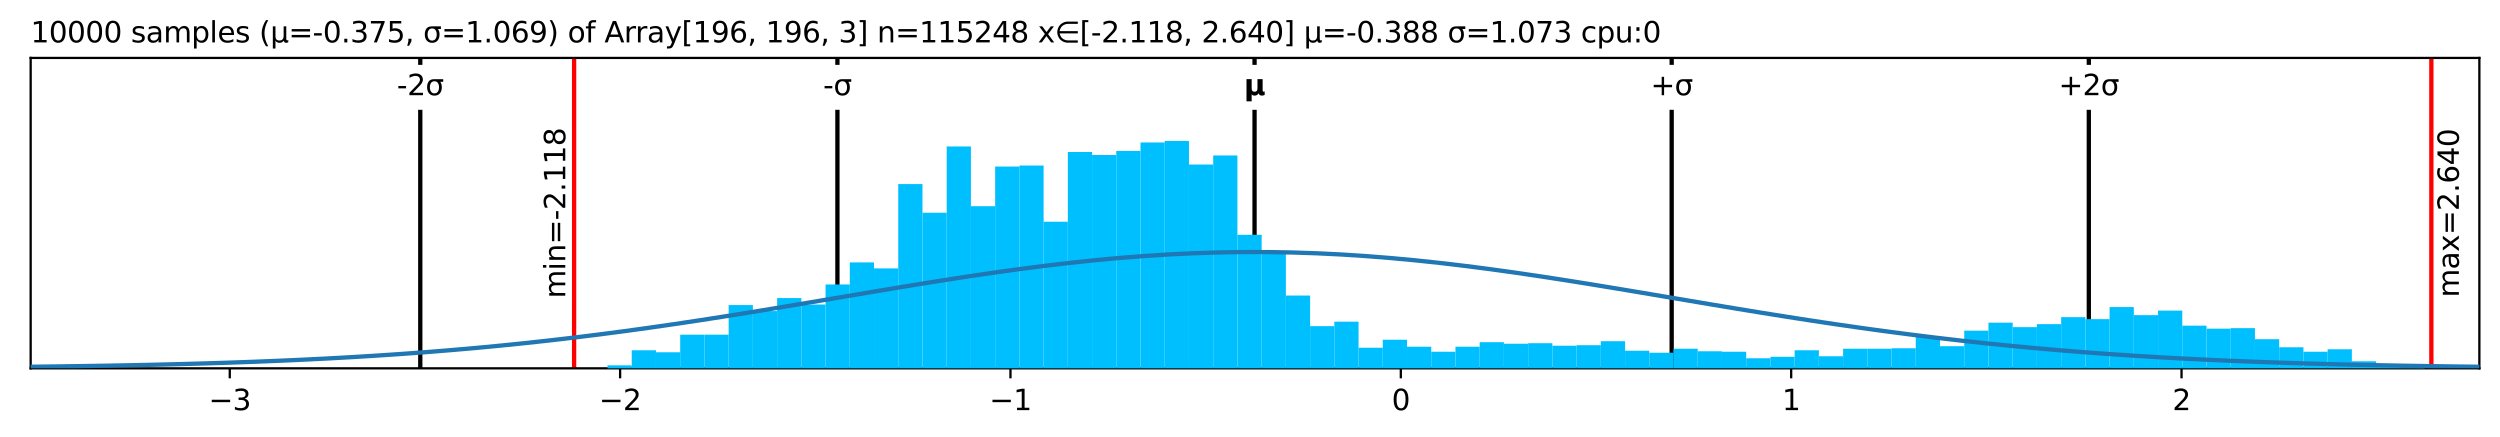 <?xml version="1.0" encoding="utf-8" standalone="no"?>
<!DOCTYPE svg PUBLIC "-//W3C//DTD SVG 1.1//EN"
  "http://www.w3.org/Graphics/SVG/1.1/DTD/svg11.dtd">
<svg xmlns:xlink="http://www.w3.org/1999/xlink" width="872.4pt" height="152.406pt" viewBox="0 0 872.4 152.406" xmlns="http://www.w3.org/2000/svg" version="1.1">
 <defs>
  <style type="text/css">*{stroke-linejoin: round; stroke-linecap: butt}</style>
 </defs>
 <g id="figure_1">
  <g id="patch_1">
   <path d="M 0 152.406 
L 872.4 152.406 
L 872.4 0 
L 0 0 
z
" style="fill: #ffffff"/>
  </g>
  <g id="axes_1">
   <g id="patch_2">
    <path d="M 10.7 128.528 
L 865.2 128.528 
L 865.2 20.214 
L 10.7 20.214 
z
" style="fill: #ffffff"/>
   </g>
   <g id="matplotlib.axis_1">
    <g id="xtick_1">
     <g id="line2d_1">
      <defs>
       <path id="m8f1de1206a" d="M 0 0 
L 0 3.5 
" style="stroke: #000000; stroke-width: 0.8"/>
      </defs>
      <g>
       <use xlink:href="#m8f1de1206a" x="80.182" y="128.528" style="stroke: #000000; stroke-width: 0.8"/>
      </g>
     </g>
     <g id="text_1">
      <!-- −3 -->
      <g transform="translate(72.81 143.127) scale(0.1 -0.1)">
       <defs>
        <path id="DejaVuSans-2212" d="M 678 2272 
L 4684 2272 
L 4684 1741 
L 678 1741 
L 678 2272 
z
" transform="scale(0.016)"/>
        <path id="DejaVuSans-33" d="M 2597 2516 
Q 3050 2419 3304 2112 
Q 3559 1806 3559 1356 
Q 3559 666 3084 287 
Q 2609 -91 1734 -91 
Q 1441 -91 1130 -33 
Q 819 25 488 141 
L 488 750 
Q 750 597 1062 519 
Q 1375 441 1716 441 
Q 2309 441 2620 675 
Q 2931 909 2931 1356 
Q 2931 1769 2642 2001 
Q 2353 2234 1838 2234 
L 1294 2234 
L 1294 2753 
L 1863 2753 
Q 2328 2753 2575 2939 
Q 2822 3125 2822 3475 
Q 2822 3834 2567 4026 
Q 2313 4219 1838 4219 
Q 1578 4219 1281 4162 
Q 984 4106 628 3988 
L 628 4550 
Q 988 4650 1302 4700 
Q 1616 4750 1894 4750 
Q 2613 4750 3031 4423 
Q 3450 4097 3450 3541 
Q 3450 3153 3228 2886 
Q 3006 2619 2597 2516 
z
" transform="scale(0.016)"/>
       </defs>
       <use xlink:href="#DejaVuSans-2212"/>
       <use xlink:href="#DejaVuSans-33" x="83.789"/>
      </g>
     </g>
    </g>
    <g id="xtick_2">
     <g id="line2d_2">
      <g>
       <use xlink:href="#m8f1de1206a" x="216.398" y="128.528" style="stroke: #000000; stroke-width: 0.8"/>
      </g>
     </g>
     <g id="text_2">
      <!-- −2 -->
      <g transform="translate(209.027 143.127) scale(0.1 -0.1)">
       <defs>
        <path id="DejaVuSans-32" d="M 1228 531 
L 3431 531 
L 3431 0 
L 469 0 
L 469 531 
Q 828 903 1448 1529 
Q 2069 2156 2228 2338 
Q 2531 2678 2651 2914 
Q 2772 3150 2772 3378 
Q 2772 3750 2511 3984 
Q 2250 4219 1831 4219 
Q 1534 4219 1204 4116 
Q 875 4013 500 3803 
L 500 4441 
Q 881 4594 1212 4672 
Q 1544 4750 1819 4750 
Q 2544 4750 2975 4387 
Q 3406 4025 3406 3419 
Q 3406 3131 3298 2873 
Q 3191 2616 2906 2266 
Q 2828 2175 2409 1742 
Q 1991 1309 1228 531 
z
" transform="scale(0.016)"/>
       </defs>
       <use xlink:href="#DejaVuSans-2212"/>
       <use xlink:href="#DejaVuSans-32" x="83.789"/>
      </g>
     </g>
    </g>
    <g id="xtick_3">
     <g id="line2d_3">
      <g>
       <use xlink:href="#m8f1de1206a" x="352.615" y="128.528" style="stroke: #000000; stroke-width: 0.8"/>
      </g>
     </g>
     <g id="text_3">
      <!-- −1 -->
      <g transform="translate(345.244 143.127) scale(0.1 -0.1)">
       <defs>
        <path id="DejaVuSans-31" d="M 794 531 
L 1825 531 
L 1825 4091 
L 703 3866 
L 703 4441 
L 1819 4666 
L 2450 4666 
L 2450 531 
L 3481 531 
L 3481 0 
L 794 0 
L 794 531 
z
" transform="scale(0.016)"/>
       </defs>
       <use xlink:href="#DejaVuSans-2212"/>
       <use xlink:href="#DejaVuSans-31" x="83.789"/>
      </g>
     </g>
    </g>
    <g id="xtick_4">
     <g id="line2d_4">
      <g>
       <use xlink:href="#m8f1de1206a" x="488.832" y="128.528" style="stroke: #000000; stroke-width: 0.8"/>
      </g>
     </g>
     <g id="text_4">
      <!-- 0 -->
      <g transform="translate(485.651 143.127) scale(0.1 -0.1)">
       <defs>
        <path id="DejaVuSans-30" d="M 2034 4250 
Q 1547 4250 1301 3770 
Q 1056 3291 1056 2328 
Q 1056 1369 1301 889 
Q 1547 409 2034 409 
Q 2525 409 2770 889 
Q 3016 1369 3016 2328 
Q 3016 3291 2770 3770 
Q 2525 4250 2034 4250 
z
M 2034 4750 
Q 2819 4750 3233 4129 
Q 3647 3509 3647 2328 
Q 3647 1150 3233 529 
Q 2819 -91 2034 -91 
Q 1250 -91 836 529 
Q 422 1150 422 2328 
Q 422 3509 836 4129 
Q 1250 4750 2034 4750 
z
" transform="scale(0.016)"/>
       </defs>
       <use xlink:href="#DejaVuSans-30"/>
      </g>
     </g>
    </g>
    <g id="xtick_5">
     <g id="line2d_5">
      <g>
       <use xlink:href="#m8f1de1206a" x="625.049" y="128.528" style="stroke: #000000; stroke-width: 0.8"/>
      </g>
     </g>
     <g id="text_5">
      <!-- 1 -->
      <g transform="translate(621.868 143.127) scale(0.1 -0.1)">
       <use xlink:href="#DejaVuSans-31"/>
      </g>
     </g>
    </g>
    <g id="xtick_6">
     <g id="line2d_6">
      <g>
       <use xlink:href="#m8f1de1206a" x="761.266" y="128.528" style="stroke: #000000; stroke-width: 0.8"/>
      </g>
     </g>
     <g id="text_6">
      <!-- 2 -->
      <g transform="translate(758.085 143.127) scale(0.1 -0.1)">
       <use xlink:href="#DejaVuSans-32"/>
      </g>
     </g>
    </g>
   </g>
   <g id="matplotlib.axis_2"/>
   <g id="line2d_7">
    <path d="M 146.658 128.528 
L 146.658 20.214 
" clip-path="url(#pc12b36b30b)" style="fill: none; stroke: #000000; stroke-width: 1.5; stroke-linecap: square"/>
   </g>
   <g id="line2d_8">
    <path d="M 292.222 128.528 
L 292.222 20.214 
" clip-path="url(#pc12b36b30b)" style="fill: none; stroke: #000000; stroke-width: 1.5; stroke-linecap: square"/>
   </g>
   <g id="line2d_9">
    <path d="M 437.786 128.528 
L 437.786 20.214 
" clip-path="url(#pc12b36b30b)" style="fill: none; stroke: #000000; stroke-width: 1.5; stroke-linecap: square"/>
   </g>
   <g id="line2d_10">
    <path d="M 583.349 128.528 
L 583.349 20.214 
" clip-path="url(#pc12b36b30b)" style="fill: none; stroke: #000000; stroke-width: 1.5; stroke-linecap: square"/>
   </g>
   <g id="line2d_11">
    <path d="M 728.913 128.528 
L 728.913 20.214 
" clip-path="url(#pc12b36b30b)" style="fill: none; stroke: #000000; stroke-width: 1.5; stroke-linecap: square"/>
   </g>
   <g id="line2d_12">
    <path d="M 200.338 128.528 
L 200.338 20.214 
" clip-path="url(#pc12b36b30b)" style="fill: none; stroke: #ff0000; stroke-width: 1.5; stroke-linecap: square"/>
   </g>
   <g id="line2d_13">
    <path d="M 848.445 128.528 
L 848.445 20.214 
" clip-path="url(#pc12b36b30b)" style="fill: none; stroke: #ff0000; stroke-width: 1.5; stroke-linecap: square"/>
   </g>
   <g id="patch_3">
    <path d="M 10.7 128.528 
L 10.7 20.214 
" style="fill: none; stroke: #000000; stroke-width: 0.8; stroke-linejoin: miter; stroke-linecap: square"/>
   </g>
   <g id="patch_4">
    <path d="M 865.2 128.528 
L 865.2 20.214 
" style="fill: none; stroke: #000000; stroke-width: 0.8; stroke-linejoin: miter; stroke-linecap: square"/>
   </g>
   <g id="patch_5">
    <path d="M 10.7 128.528 
L 865.2 128.528 
" style="fill: none; stroke: #000000; stroke-width: 0.8; stroke-linejoin: miter; stroke-linecap: square"/>
   </g>
   <g id="patch_6">
    <path d="M 10.7 20.214 
L 865.2 20.214 
" style="fill: none; stroke: #000000; stroke-width: 0.8; stroke-linejoin: miter; stroke-linecap: square"/>
   </g>
   <g id="text_7">
    <g id="patch_7">
     <path d="M 199.338 104.107 
L 199.338 44.635 
Q 199.338 44.635 199.338 44.635 
L 189.66 44.635 
Q 189.66 44.635 189.66 44.635 
L 189.66 104.107 
Q 189.66 104.107 189.66 104.107 
L 199.338 104.107 
Q 199.338 104.107 199.338 104.107 
z
" style="fill: #ffffff"/>
    </g>
    <!-- min=-2.118 -->
    <g transform="translate(197.258 104.107) rotate(-90) scale(0.1 -0.1)">
     <defs>
      <path id="DejaVuSans-6d" d="M 3328 2828 
Q 3544 3216 3844 3400 
Q 4144 3584 4550 3584 
Q 5097 3584 5394 3201 
Q 5691 2819 5691 2113 
L 5691 0 
L 5113 0 
L 5113 2094 
Q 5113 2597 4934 2840 
Q 4756 3084 4391 3084 
Q 3944 3084 3684 2787 
Q 3425 2491 3425 1978 
L 3425 0 
L 2847 0 
L 2847 2094 
Q 2847 2600 2669 2842 
Q 2491 3084 2119 3084 
Q 1678 3084 1418 2786 
Q 1159 2488 1159 1978 
L 1159 0 
L 581 0 
L 581 3500 
L 1159 3500 
L 1159 2956 
Q 1356 3278 1631 3431 
Q 1906 3584 2284 3584 
Q 2666 3584 2933 3390 
Q 3200 3197 3328 2828 
z
" transform="scale(0.016)"/>
      <path id="DejaVuSans-69" d="M 603 3500 
L 1178 3500 
L 1178 0 
L 603 0 
L 603 3500 
z
M 603 4863 
L 1178 4863 
L 1178 4134 
L 603 4134 
L 603 4863 
z
" transform="scale(0.016)"/>
      <path id="DejaVuSans-6e" d="M 3513 2113 
L 3513 0 
L 2938 0 
L 2938 2094 
Q 2938 2591 2744 2837 
Q 2550 3084 2163 3084 
Q 1697 3084 1428 2787 
Q 1159 2491 1159 1978 
L 1159 0 
L 581 0 
L 581 3500 
L 1159 3500 
L 1159 2956 
Q 1366 3272 1645 3428 
Q 1925 3584 2291 3584 
Q 2894 3584 3203 3211 
Q 3513 2838 3513 2113 
z
" transform="scale(0.016)"/>
      <path id="DejaVuSans-3d" d="M 678 2906 
L 4684 2906 
L 4684 2381 
L 678 2381 
L 678 2906 
z
M 678 1631 
L 4684 1631 
L 4684 1100 
L 678 1100 
L 678 1631 
z
" transform="scale(0.016)"/>
      <path id="DejaVuSans-2d" d="M 313 2009 
L 1997 2009 
L 1997 1497 
L 313 1497 
L 313 2009 
z
" transform="scale(0.016)"/>
      <path id="DejaVuSans-2e" d="M 684 794 
L 1344 794 
L 1344 0 
L 684 0 
L 684 794 
z
" transform="scale(0.016)"/>
      <path id="DejaVuSans-38" d="M 2034 2216 
Q 1584 2216 1326 1975 
Q 1069 1734 1069 1313 
Q 1069 891 1326 650 
Q 1584 409 2034 409 
Q 2484 409 2743 651 
Q 3003 894 3003 1313 
Q 3003 1734 2745 1975 
Q 2488 2216 2034 2216 
z
M 1403 2484 
Q 997 2584 770 2862 
Q 544 3141 544 3541 
Q 544 4100 942 4425 
Q 1341 4750 2034 4750 
Q 2731 4750 3128 4425 
Q 3525 4100 3525 3541 
Q 3525 3141 3298 2862 
Q 3072 2584 2669 2484 
Q 3125 2378 3379 2068 
Q 3634 1759 3634 1313 
Q 3634 634 3220 271 
Q 2806 -91 2034 -91 
Q 1263 -91 848 271 
Q 434 634 434 1313 
Q 434 1759 690 2068 
Q 947 2378 1403 2484 
z
M 1172 3481 
Q 1172 3119 1398 2916 
Q 1625 2713 2034 2713 
Q 2441 2713 2670 2916 
Q 2900 3119 2900 3481 
Q 2900 3844 2670 4047 
Q 2441 4250 2034 4250 
Q 1625 4250 1398 4047 
Q 1172 3844 1172 3481 
z
" transform="scale(0.016)"/>
     </defs>
     <use xlink:href="#DejaVuSans-6d"/>
     <use xlink:href="#DejaVuSans-69" x="97.412"/>
     <use xlink:href="#DejaVuSans-6e" x="125.195"/>
     <use xlink:href="#DejaVuSans-3d" x="188.574"/>
     <use xlink:href="#DejaVuSans-2d" x="272.363"/>
     <use xlink:href="#DejaVuSans-32" x="308.447"/>
     <use xlink:href="#DejaVuSans-2e" x="372.07"/>
     <use xlink:href="#DejaVuSans-31" x="403.857"/>
     <use xlink:href="#DejaVuSans-31" x="467.48"/>
     <use xlink:href="#DejaVuSans-38" x="531.104"/>
    </g>
   </g>
   <g id="text_8">
    <g id="patch_8">
     <path d="M 860.123 103.769 
L 860.123 44.973 
Q 860.123 44.973 860.123 44.973 
L 850.445 44.973 
Q 850.445 44.973 850.445 44.973 
L 850.445 103.769 
Q 850.445 103.769 850.445 103.769 
L 860.123 103.769 
Q 860.123 103.769 860.123 103.769 
z
" style="fill: #ffffff"/>
    </g>
    <!-- max=2.640 -->
    <g transform="translate(858.043 103.769) rotate(-90) scale(0.1 -0.1)">
     <defs>
      <path id="DejaVuSans-61" d="M 2194 1759 
Q 1497 1759 1228 1600 
Q 959 1441 959 1056 
Q 959 750 1161 570 
Q 1363 391 1709 391 
Q 2188 391 2477 730 
Q 2766 1069 2766 1631 
L 2766 1759 
L 2194 1759 
z
M 3341 1997 
L 3341 0 
L 2766 0 
L 2766 531 
Q 2569 213 2275 61 
Q 1981 -91 1556 -91 
Q 1019 -91 701 211 
Q 384 513 384 1019 
Q 384 1609 779 1909 
Q 1175 2209 1959 2209 
L 2766 2209 
L 2766 2266 
Q 2766 2663 2505 2880 
Q 2244 3097 1772 3097 
Q 1472 3097 1187 3025 
Q 903 2953 641 2809 
L 641 3341 
Q 956 3463 1253 3523 
Q 1550 3584 1831 3584 
Q 2591 3584 2966 3190 
Q 3341 2797 3341 1997 
z
" transform="scale(0.016)"/>
      <path id="DejaVuSans-78" d="M 3513 3500 
L 2247 1797 
L 3578 0 
L 2900 0 
L 1881 1375 
L 863 0 
L 184 0 
L 1544 1831 
L 300 3500 
L 978 3500 
L 1906 2253 
L 2834 3500 
L 3513 3500 
z
" transform="scale(0.016)"/>
      <path id="DejaVuSans-36" d="M 2113 2584 
Q 1688 2584 1439 2293 
Q 1191 2003 1191 1497 
Q 1191 994 1439 701 
Q 1688 409 2113 409 
Q 2538 409 2786 701 
Q 3034 994 3034 1497 
Q 3034 2003 2786 2293 
Q 2538 2584 2113 2584 
z
M 3366 4563 
L 3366 3988 
Q 3128 4100 2886 4159 
Q 2644 4219 2406 4219 
Q 1781 4219 1451 3797 
Q 1122 3375 1075 2522 
Q 1259 2794 1537 2939 
Q 1816 3084 2150 3084 
Q 2853 3084 3261 2657 
Q 3669 2231 3669 1497 
Q 3669 778 3244 343 
Q 2819 -91 2113 -91 
Q 1303 -91 875 529 
Q 447 1150 447 2328 
Q 447 3434 972 4092 
Q 1497 4750 2381 4750 
Q 2619 4750 2861 4703 
Q 3103 4656 3366 4563 
z
" transform="scale(0.016)"/>
      <path id="DejaVuSans-34" d="M 2419 4116 
L 825 1625 
L 2419 1625 
L 2419 4116 
z
M 2253 4666 
L 3047 4666 
L 3047 1625 
L 3713 1625 
L 3713 1100 
L 3047 1100 
L 3047 0 
L 2419 0 
L 2419 1100 
L 313 1100 
L 313 1709 
L 2253 4666 
z
" transform="scale(0.016)"/>
     </defs>
     <use xlink:href="#DejaVuSans-6d"/>
     <use xlink:href="#DejaVuSans-61" x="97.412"/>
     <use xlink:href="#DejaVuSans-78" x="158.691"/>
     <use xlink:href="#DejaVuSans-3d" x="217.871"/>
     <use xlink:href="#DejaVuSans-32" x="301.66"/>
     <use xlink:href="#DejaVuSans-2e" x="365.283"/>
     <use xlink:href="#DejaVuSans-36" x="397.07"/>
     <use xlink:href="#DejaVuSans-34" x="460.693"/>
     <use xlink:href="#DejaVuSans-30" x="524.316"/>
    </g>
   </g>
   <g id="text_9">
    <!-- 10000 samples (μ=-0.375, σ=1.069) of Array[196, 196, 3] n=115248 x∈[-2.118, 2.640] μ=-0.388 σ=1.073 cpu:0 -->
    <g transform="translate(10.7 14.798) scale(0.1 -0.1)">
     <defs>
      <path id="DejaVuSans-20" transform="scale(0.016)"/>
      <path id="DejaVuSans-73" d="M 2834 3397 
L 2834 2853 
Q 2591 2978 2328 3040 
Q 2066 3103 1784 3103 
Q 1356 3103 1142 2972 
Q 928 2841 928 2578 
Q 928 2378 1081 2264 
Q 1234 2150 1697 2047 
L 1894 2003 
Q 2506 1872 2764 1633 
Q 3022 1394 3022 966 
Q 3022 478 2636 193 
Q 2250 -91 1575 -91 
Q 1294 -91 989 -36 
Q 684 19 347 128 
L 347 722 
Q 666 556 975 473 
Q 1284 391 1588 391 
Q 1994 391 2212 530 
Q 2431 669 2431 922 
Q 2431 1156 2273 1281 
Q 2116 1406 1581 1522 
L 1381 1569 
Q 847 1681 609 1914 
Q 372 2147 372 2553 
Q 372 3047 722 3315 
Q 1072 3584 1716 3584 
Q 2034 3584 2315 3537 
Q 2597 3491 2834 3397 
z
" transform="scale(0.016)"/>
      <path id="DejaVuSans-70" d="M 1159 525 
L 1159 -1331 
L 581 -1331 
L 581 3500 
L 1159 3500 
L 1159 2969 
Q 1341 3281 1617 3432 
Q 1894 3584 2278 3584 
Q 2916 3584 3314 3078 
Q 3713 2572 3713 1747 
Q 3713 922 3314 415 
Q 2916 -91 2278 -91 
Q 1894 -91 1617 61 
Q 1341 213 1159 525 
z
M 3116 1747 
Q 3116 2381 2855 2742 
Q 2594 3103 2138 3103 
Q 1681 3103 1420 2742 
Q 1159 2381 1159 1747 
Q 1159 1113 1420 752 
Q 1681 391 2138 391 
Q 2594 391 2855 752 
Q 3116 1113 3116 1747 
z
" transform="scale(0.016)"/>
      <path id="DejaVuSans-6c" d="M 603 4863 
L 1178 4863 
L 1178 0 
L 603 0 
L 603 4863 
z
" transform="scale(0.016)"/>
      <path id="DejaVuSans-65" d="M 3597 1894 
L 3597 1613 
L 953 1613 
Q 991 1019 1311 708 
Q 1631 397 2203 397 
Q 2534 397 2845 478 
Q 3156 559 3463 722 
L 3463 178 
Q 3153 47 2828 -22 
Q 2503 -91 2169 -91 
Q 1331 -91 842 396 
Q 353 884 353 1716 
Q 353 2575 817 3079 
Q 1281 3584 2069 3584 
Q 2775 3584 3186 3129 
Q 3597 2675 3597 1894 
z
M 3022 2063 
Q 3016 2534 2758 2815 
Q 2500 3097 2075 3097 
Q 1594 3097 1305 2825 
Q 1016 2553 972 2059 
L 3022 2063 
z
" transform="scale(0.016)"/>
      <path id="DejaVuSans-28" d="M 1984 4856 
Q 1566 4138 1362 3434 
Q 1159 2731 1159 2009 
Q 1159 1288 1364 580 
Q 1569 -128 1984 -844 
L 1484 -844 
Q 1016 -109 783 600 
Q 550 1309 550 2009 
Q 550 2706 781 3412 
Q 1013 4119 1484 4856 
L 1984 4856 
z
" transform="scale(0.016)"/>
      <path id="DejaVuSans-3bc" d="M 544 -1331 
L 544 3500 
L 1119 3500 
L 1119 1325 
Q 1119 872 1334 640 
Q 1550 409 1972 409 
Q 2434 409 2667 671 
Q 2900 934 2900 1459 
L 2900 3500 
L 3475 3500 
L 3475 806 
Q 3475 619 3529 530 
Q 3584 441 3700 441 
Q 3728 441 3778 458 
Q 3828 475 3916 513 
L 3916 50 
Q 3788 -22 3673 -56 
Q 3559 -91 3450 -91 
Q 3234 -91 3106 31 
Q 2978 153 2931 403 
Q 2775 156 2548 32 
Q 2322 -91 2016 -91 
Q 1697 -91 1473 31 
Q 1250 153 1119 397 
L 1119 -1331 
L 544 -1331 
z
" transform="scale(0.016)"/>
      <path id="DejaVuSans-37" d="M 525 4666 
L 3525 4666 
L 3525 4397 
L 1831 0 
L 1172 0 
L 2766 4134 
L 525 4134 
L 525 4666 
z
" transform="scale(0.016)"/>
      <path id="DejaVuSans-35" d="M 691 4666 
L 3169 4666 
L 3169 4134 
L 1269 4134 
L 1269 2991 
Q 1406 3038 1543 3061 
Q 1681 3084 1819 3084 
Q 2600 3084 3056 2656 
Q 3513 2228 3513 1497 
Q 3513 744 3044 326 
Q 2575 -91 1722 -91 
Q 1428 -91 1123 -41 
Q 819 9 494 109 
L 494 744 
Q 775 591 1075 516 
Q 1375 441 1709 441 
Q 2250 441 2565 725 
Q 2881 1009 2881 1497 
Q 2881 1984 2565 2268 
Q 2250 2553 1709 2553 
Q 1456 2553 1204 2497 
Q 953 2441 691 2322 
L 691 4666 
z
" transform="scale(0.016)"/>
      <path id="DejaVuSans-2c" d="M 750 794 
L 1409 794 
L 1409 256 
L 897 -744 
L 494 -744 
L 750 256 
L 750 794 
z
" transform="scale(0.016)"/>
      <path id="DejaVuSans-3c3" d="M 1959 3044 
Q 1484 3044 1228 2700 
Q 959 2341 959 1747 
Q 959 1119 1226 758 
Q 1494 397 1959 397 
Q 2419 397 2687 759 
Q 2956 1122 2956 1747 
Q 2956 2319 2688 2700 
Q 2441 3044 1959 3044 
z
M 1959 3500 
L 3869 3500 
L 3869 2925 
L 3225 2925 
Q 3566 2438 3566 1747 
Q 3566 888 3138 400 
Q 2709 -91 1959 -91 
Q 1206 -91 781 400 
Q 353 888 353 1747 
Q 353 2613 781 3097 
Q 1134 3500 1959 3500 
z
" transform="scale(0.016)"/>
      <path id="DejaVuSans-39" d="M 703 97 
L 703 672 
Q 941 559 1184 500 
Q 1428 441 1663 441 
Q 2288 441 2617 861 
Q 2947 1281 2994 2138 
Q 2813 1869 2534 1725 
Q 2256 1581 1919 1581 
Q 1219 1581 811 2004 
Q 403 2428 403 3163 
Q 403 3881 828 4315 
Q 1253 4750 1959 4750 
Q 2769 4750 3195 4129 
Q 3622 3509 3622 2328 
Q 3622 1225 3098 567 
Q 2575 -91 1691 -91 
Q 1453 -91 1209 -44 
Q 966 3 703 97 
z
M 1959 2075 
Q 2384 2075 2632 2365 
Q 2881 2656 2881 3163 
Q 2881 3666 2632 3958 
Q 2384 4250 1959 4250 
Q 1534 4250 1286 3958 
Q 1038 3666 1038 3163 
Q 1038 2656 1286 2365 
Q 1534 2075 1959 2075 
z
" transform="scale(0.016)"/>
      <path id="DejaVuSans-29" d="M 513 4856 
L 1013 4856 
Q 1481 4119 1714 3412 
Q 1947 2706 1947 2009 
Q 1947 1309 1714 600 
Q 1481 -109 1013 -844 
L 513 -844 
Q 928 -128 1133 580 
Q 1338 1288 1338 2009 
Q 1338 2731 1133 3434 
Q 928 4138 513 4856 
z
" transform="scale(0.016)"/>
      <path id="DejaVuSans-6f" d="M 1959 3097 
Q 1497 3097 1228 2736 
Q 959 2375 959 1747 
Q 959 1119 1226 758 
Q 1494 397 1959 397 
Q 2419 397 2687 759 
Q 2956 1122 2956 1747 
Q 2956 2369 2687 2733 
Q 2419 3097 1959 3097 
z
M 1959 3584 
Q 2709 3584 3137 3096 
Q 3566 2609 3566 1747 
Q 3566 888 3137 398 
Q 2709 -91 1959 -91 
Q 1206 -91 779 398 
Q 353 888 353 1747 
Q 353 2609 779 3096 
Q 1206 3584 1959 3584 
z
" transform="scale(0.016)"/>
      <path id="DejaVuSans-66" d="M 2375 4863 
L 2375 4384 
L 1825 4384 
Q 1516 4384 1395 4259 
Q 1275 4134 1275 3809 
L 1275 3500 
L 2222 3500 
L 2222 3053 
L 1275 3053 
L 1275 0 
L 697 0 
L 697 3053 
L 147 3053 
L 147 3500 
L 697 3500 
L 697 3744 
Q 697 4328 969 4595 
Q 1241 4863 1831 4863 
L 2375 4863 
z
" transform="scale(0.016)"/>
      <path id="DejaVuSans-41" d="M 2188 4044 
L 1331 1722 
L 3047 1722 
L 2188 4044 
z
M 1831 4666 
L 2547 4666 
L 4325 0 
L 3669 0 
L 3244 1197 
L 1141 1197 
L 716 0 
L 50 0 
L 1831 4666 
z
" transform="scale(0.016)"/>
      <path id="DejaVuSans-72" d="M 2631 2963 
Q 2534 3019 2420 3045 
Q 2306 3072 2169 3072 
Q 1681 3072 1420 2755 
Q 1159 2438 1159 1844 
L 1159 0 
L 581 0 
L 581 3500 
L 1159 3500 
L 1159 2956 
Q 1341 3275 1631 3429 
Q 1922 3584 2338 3584 
Q 2397 3584 2469 3576 
Q 2541 3569 2628 3553 
L 2631 2963 
z
" transform="scale(0.016)"/>
      <path id="DejaVuSans-79" d="M 2059 -325 
Q 1816 -950 1584 -1140 
Q 1353 -1331 966 -1331 
L 506 -1331 
L 506 -850 
L 844 -850 
Q 1081 -850 1212 -737 
Q 1344 -625 1503 -206 
L 1606 56 
L 191 3500 
L 800 3500 
L 1894 763 
L 2988 3500 
L 3597 3500 
L 2059 -325 
z
" transform="scale(0.016)"/>
      <path id="DejaVuSans-5b" d="M 550 4863 
L 1875 4863 
L 1875 4416 
L 1125 4416 
L 1125 -397 
L 1875 -397 
L 1875 -844 
L 550 -844 
L 550 4863 
z
" transform="scale(0.016)"/>
      <path id="DejaVuSans-5d" d="M 1947 4863 
L 1947 -844 
L 622 -844 
L 622 -397 
L 1369 -397 
L 1369 4416 
L 622 4416 
L 622 4863 
L 1947 4863 
z
" transform="scale(0.016)"/>
      <path id="DejaVuSans-2208" d="M 1072 1959 
Q 1094 1728 1291 1353 
Q 1522 919 1959 675 
Q 2388 438 2850 434 
L 5028 434 
L 5028 -63 
L 2850 -63 
Q 2250 -63 1695 246 
Q 1141 556 844 1106 
Q 547 1656 547 2241 
Q 547 2819 844 3369 
Q 1141 3919 1695 4231 
Q 2250 4544 2850 4544 
L 5028 4544 
L 5028 4047 
L 2850 4047 
Q 2388 4044 1959 3803 
Q 1525 3556 1291 3125 
Q 1091 2750 1063 2459 
L 5028 2459 
L 5028 1959 
L 1072 1959 
z
" transform="scale(0.016)"/>
      <path id="DejaVuSans-63" d="M 3122 3366 
L 3122 2828 
Q 2878 2963 2633 3030 
Q 2388 3097 2138 3097 
Q 1578 3097 1268 2742 
Q 959 2388 959 1747 
Q 959 1106 1268 751 
Q 1578 397 2138 397 
Q 2388 397 2633 464 
Q 2878 531 3122 666 
L 3122 134 
Q 2881 22 2623 -34 
Q 2366 -91 2075 -91 
Q 1284 -91 818 406 
Q 353 903 353 1747 
Q 353 2603 823 3093 
Q 1294 3584 2113 3584 
Q 2378 3584 2631 3529 
Q 2884 3475 3122 3366 
z
" transform="scale(0.016)"/>
      <path id="DejaVuSans-75" d="M 544 1381 
L 544 3500 
L 1119 3500 
L 1119 1403 
Q 1119 906 1312 657 
Q 1506 409 1894 409 
Q 2359 409 2629 706 
Q 2900 1003 2900 1516 
L 2900 3500 
L 3475 3500 
L 3475 0 
L 2900 0 
L 2900 538 
Q 2691 219 2414 64 
Q 2138 -91 1772 -91 
Q 1169 -91 856 284 
Q 544 659 544 1381 
z
M 1991 3584 
L 1991 3584 
z
" transform="scale(0.016)"/>
      <path id="DejaVuSans-3a" d="M 750 794 
L 1409 794 
L 1409 0 
L 750 0 
L 750 794 
z
M 750 3309 
L 1409 3309 
L 1409 2516 
L 750 2516 
L 750 3309 
z
" transform="scale(0.016)"/>
     </defs>
     <use xlink:href="#DejaVuSans-31"/>
     <use xlink:href="#DejaVuSans-30" x="63.623"/>
     <use xlink:href="#DejaVuSans-30" x="127.246"/>
     <use xlink:href="#DejaVuSans-30" x="190.869"/>
     <use xlink:href="#DejaVuSans-30" x="254.492"/>
     <use xlink:href="#DejaVuSans-20" x="318.115"/>
     <use xlink:href="#DejaVuSans-73" x="349.902"/>
     <use xlink:href="#DejaVuSans-61" x="402.002"/>
     <use xlink:href="#DejaVuSans-6d" x="463.281"/>
     <use xlink:href="#DejaVuSans-70" x="560.693"/>
     <use xlink:href="#DejaVuSans-6c" x="624.17"/>
     <use xlink:href="#DejaVuSans-65" x="651.953"/>
     <use xlink:href="#DejaVuSans-73" x="713.477"/>
     <use xlink:href="#DejaVuSans-20" x="765.576"/>
     <use xlink:href="#DejaVuSans-28" x="797.363"/>
     <use xlink:href="#DejaVuSans-3bc" x="836.377"/>
     <use xlink:href="#DejaVuSans-3d" x="900"/>
     <use xlink:href="#DejaVuSans-2d" x="983.789"/>
     <use xlink:href="#DejaVuSans-30" x="1019.873"/>
     <use xlink:href="#DejaVuSans-2e" x="1083.496"/>
     <use xlink:href="#DejaVuSans-33" x="1115.283"/>
     <use xlink:href="#DejaVuSans-37" x="1178.906"/>
     <use xlink:href="#DejaVuSans-35" x="1242.529"/>
     <use xlink:href="#DejaVuSans-2c" x="1306.152"/>
     <use xlink:href="#DejaVuSans-20" x="1337.939"/>
     <use xlink:href="#DejaVuSans-3c3" x="1369.727"/>
     <use xlink:href="#DejaVuSans-3d" x="1433.105"/>
     <use xlink:href="#DejaVuSans-31" x="1516.895"/>
     <use xlink:href="#DejaVuSans-2e" x="1580.518"/>
     <use xlink:href="#DejaVuSans-30" x="1612.305"/>
     <use xlink:href="#DejaVuSans-36" x="1675.928"/>
     <use xlink:href="#DejaVuSans-39" x="1739.551"/>
     <use xlink:href="#DejaVuSans-29" x="1803.174"/>
     <use xlink:href="#DejaVuSans-20" x="1842.188"/>
     <use xlink:href="#DejaVuSans-6f" x="1873.975"/>
     <use xlink:href="#DejaVuSans-66" x="1935.156"/>
     <use xlink:href="#DejaVuSans-20" x="1970.361"/>
     <use xlink:href="#DejaVuSans-41" x="2002.148"/>
     <use xlink:href="#DejaVuSans-72" x="2070.557"/>
     <use xlink:href="#DejaVuSans-72" x="2109.92"/>
     <use xlink:href="#DejaVuSans-61" x="2151.033"/>
     <use xlink:href="#DejaVuSans-79" x="2212.312"/>
     <use xlink:href="#DejaVuSans-5b" x="2271.492"/>
     <use xlink:href="#DejaVuSans-31" x="2310.506"/>
     <use xlink:href="#DejaVuSans-39" x="2374.129"/>
     <use xlink:href="#DejaVuSans-36" x="2437.752"/>
     <use xlink:href="#DejaVuSans-2c" x="2501.375"/>
     <use xlink:href="#DejaVuSans-20" x="2533.162"/>
     <use xlink:href="#DejaVuSans-31" x="2564.949"/>
     <use xlink:href="#DejaVuSans-39" x="2628.572"/>
     <use xlink:href="#DejaVuSans-36" x="2692.195"/>
     <use xlink:href="#DejaVuSans-2c" x="2755.818"/>
     <use xlink:href="#DejaVuSans-20" x="2787.605"/>
     <use xlink:href="#DejaVuSans-33" x="2819.393"/>
     <use xlink:href="#DejaVuSans-5d" x="2883.016"/>
     <use xlink:href="#DejaVuSans-20" x="2922.029"/>
     <use xlink:href="#DejaVuSans-6e" x="2953.816"/>
     <use xlink:href="#DejaVuSans-3d" x="3017.195"/>
     <use xlink:href="#DejaVuSans-31" x="3100.984"/>
     <use xlink:href="#DejaVuSans-31" x="3164.607"/>
     <use xlink:href="#DejaVuSans-35" x="3228.23"/>
     <use xlink:href="#DejaVuSans-32" x="3291.854"/>
     <use xlink:href="#DejaVuSans-34" x="3355.477"/>
     <use xlink:href="#DejaVuSans-38" x="3419.1"/>
     <use xlink:href="#DejaVuSans-20" x="3482.723"/>
     <use xlink:href="#DejaVuSans-78" x="3514.51"/>
     <use xlink:href="#DejaVuSans-2208" x="3573.689"/>
     <use xlink:href="#DejaVuSans-5b" x="3660.799"/>
     <use xlink:href="#DejaVuSans-2d" x="3699.812"/>
     <use xlink:href="#DejaVuSans-32" x="3735.896"/>
     <use xlink:href="#DejaVuSans-2e" x="3799.52"/>
     <use xlink:href="#DejaVuSans-31" x="3831.307"/>
     <use xlink:href="#DejaVuSans-31" x="3894.93"/>
     <use xlink:href="#DejaVuSans-38" x="3958.553"/>
     <use xlink:href="#DejaVuSans-2c" x="4022.176"/>
     <use xlink:href="#DejaVuSans-20" x="4053.963"/>
     <use xlink:href="#DejaVuSans-32" x="4085.75"/>
     <use xlink:href="#DejaVuSans-2e" x="4149.373"/>
     <use xlink:href="#DejaVuSans-36" x="4181.16"/>
     <use xlink:href="#DejaVuSans-34" x="4244.783"/>
     <use xlink:href="#DejaVuSans-30" x="4308.406"/>
     <use xlink:href="#DejaVuSans-5d" x="4372.029"/>
     <use xlink:href="#DejaVuSans-20" x="4411.043"/>
     <use xlink:href="#DejaVuSans-3bc" x="4442.83"/>
     <use xlink:href="#DejaVuSans-3d" x="4506.453"/>
     <use xlink:href="#DejaVuSans-2d" x="4590.242"/>
     <use xlink:href="#DejaVuSans-30" x="4626.326"/>
     <use xlink:href="#DejaVuSans-2e" x="4689.949"/>
     <use xlink:href="#DejaVuSans-33" x="4721.736"/>
     <use xlink:href="#DejaVuSans-38" x="4785.359"/>
     <use xlink:href="#DejaVuSans-38" x="4848.982"/>
     <use xlink:href="#DejaVuSans-20" x="4912.605"/>
     <use xlink:href="#DejaVuSans-3c3" x="4944.393"/>
     <use xlink:href="#DejaVuSans-3d" x="5007.771"/>
     <use xlink:href="#DejaVuSans-31" x="5091.561"/>
     <use xlink:href="#DejaVuSans-2e" x="5155.184"/>
     <use xlink:href="#DejaVuSans-30" x="5186.971"/>
     <use xlink:href="#DejaVuSans-37" x="5250.594"/>
     <use xlink:href="#DejaVuSans-33" x="5314.217"/>
     <use xlink:href="#DejaVuSans-20" x="5377.84"/>
     <use xlink:href="#DejaVuSans-63" x="5409.627"/>
     <use xlink:href="#DejaVuSans-70" x="5464.607"/>
     <use xlink:href="#DejaVuSans-75" x="5528.084"/>
     <use xlink:href="#DejaVuSans-3a" x="5591.463"/>
     <use xlink:href="#DejaVuSans-30" x="5625.154"/>
    </g>
   </g>
   <g id="patch_9">
    <path d="M 212.001 128.528 
L 220.456 128.528 
L 220.456 127.477 
L 212.001 127.477 
z
" clip-path="url(#pc12b36b30b)" style="fill: #00bfff"/>
   </g>
   <g id="patch_10">
    <path d="M 220.456 128.528 
L 228.91 128.528 
L 228.91 122.222 
L 220.456 122.222 
z
" clip-path="url(#pc12b36b30b)" style="fill: #00bfff"/>
   </g>
   <g id="patch_11">
    <path d="M 228.91 128.528 
L 237.364 128.528 
L 237.364 122.923 
L 228.91 122.923 
z
" clip-path="url(#pc12b36b30b)" style="fill: #00bfff"/>
   </g>
   <g id="patch_12">
    <path d="M 237.364 128.528 
L 245.818 128.528 
L 245.818 116.792 
L 237.364 116.792 
z
" clip-path="url(#pc12b36b30b)" style="fill: #00bfff"/>
   </g>
   <g id="patch_13">
    <path d="M 245.818 128.528 
L 254.273 128.528 
L 254.273 116.792 
L 245.818 116.792 
z
" clip-path="url(#pc12b36b30b)" style="fill: #00bfff"/>
   </g>
   <g id="patch_14">
    <path d="M 254.273 128.528 
L 262.727 128.528 
L 262.727 106.457 
L 254.273 106.457 
z
" clip-path="url(#pc12b36b30b)" style="fill: #00bfff"/>
   </g>
   <g id="patch_15">
    <path d="M 262.727 128.528 
L 271.181 128.528 
L 271.181 108.559 
L 262.727 108.559 
z
" clip-path="url(#pc12b36b30b)" style="fill: #00bfff"/>
   </g>
   <g id="patch_16">
    <path d="M 271.181 128.528 
L 279.635 128.528 
L 279.635 104.005 
L 271.181 104.005 
z
" clip-path="url(#pc12b36b30b)" style="fill: #00bfff"/>
   </g>
   <g id="patch_17">
    <path d="M 279.635 128.528 
L 288.09 128.528 
L 288.09 106.282 
L 279.635 106.282 
z
" clip-path="url(#pc12b36b30b)" style="fill: #00bfff"/>
   </g>
   <g id="patch_18">
    <path d="M 288.09 128.528 
L 296.544 128.528 
L 296.544 99.275 
L 288.09 99.275 
z
" clip-path="url(#pc12b36b30b)" style="fill: #00bfff"/>
   </g>
   <g id="patch_19">
    <path d="M 296.544 128.528 
L 304.998 128.528 
L 304.998 91.568 
L 296.544 91.568 
z
" clip-path="url(#pc12b36b30b)" style="fill: #00bfff"/>
   </g>
   <g id="patch_20">
    <path d="M 304.998 128.528 
L 313.452 128.528 
L 313.452 93.67 
L 304.998 93.67 
z
" clip-path="url(#pc12b36b30b)" style="fill: #00bfff"/>
   </g>
   <g id="patch_21">
    <path d="M 313.452 128.528 
L 321.907 128.528 
L 321.907 64.242 
L 313.452 64.242 
z
" clip-path="url(#pc12b36b30b)" style="fill: #00bfff"/>
   </g>
   <g id="patch_22">
    <path d="M 321.907 128.528 
L 330.361 128.528 
L 330.361 74.226 
L 321.907 74.226 
z
" clip-path="url(#pc12b36b30b)" style="fill: #00bfff"/>
   </g>
   <g id="patch_23">
    <path d="M 330.361 128.528 
L 338.815 128.528 
L 338.815 51.104 
L 330.361 51.104 
z
" clip-path="url(#pc12b36b30b)" style="fill: #00bfff"/>
   </g>
   <g id="patch_24">
    <path d="M 338.815 128.528 
L 347.269 128.528 
L 347.269 71.949 
L 338.815 71.949 
z
" clip-path="url(#pc12b36b30b)" style="fill: #00bfff"/>
   </g>
   <g id="patch_25">
    <path d="M 347.269 128.528 
L 355.724 128.528 
L 355.724 58.111 
L 347.269 58.111 
z
" clip-path="url(#pc12b36b30b)" style="fill: #00bfff"/>
   </g>
   <g id="patch_26">
    <path d="M 355.724 128.528 
L 364.178 128.528 
L 364.178 57.76 
L 355.724 57.76 
z
" clip-path="url(#pc12b36b30b)" style="fill: #00bfff"/>
   </g>
   <g id="patch_27">
    <path d="M 364.178 128.528 
L 372.632 128.528 
L 372.632 77.379 
L 364.178 77.379 
z
" clip-path="url(#pc12b36b30b)" style="fill: #00bfff"/>
   </g>
   <g id="patch_28">
    <path d="M 372.632 128.528 
L 381.086 128.528 
L 381.086 53.031 
L 372.632 53.031 
z
" clip-path="url(#pc12b36b30b)" style="fill: #00bfff"/>
   </g>
   <g id="patch_29">
    <path d="M 381.086 128.528 
L 389.541 128.528 
L 389.541 54.082 
L 381.086 54.082 
z
" clip-path="url(#pc12b36b30b)" style="fill: #00bfff"/>
   </g>
   <g id="patch_30">
    <path d="M 389.541 128.528 
L 397.995 128.528 
L 397.995 52.681 
L 389.541 52.681 
z
" clip-path="url(#pc12b36b30b)" style="fill: #00bfff"/>
   </g>
   <g id="patch_31">
    <path d="M 397.995 128.528 
L 406.449 128.528 
L 406.449 49.703 
L 397.995 49.703 
z
" clip-path="url(#pc12b36b30b)" style="fill: #00bfff"/>
   </g>
   <g id="patch_32">
    <path d="M 406.449 128.528 
L 414.903 128.528 
L 414.903 49.177 
L 406.449 49.177 
z
" clip-path="url(#pc12b36b30b)" style="fill: #00bfff"/>
   </g>
   <g id="patch_33">
    <path d="M 414.903 128.528 
L 423.358 128.528 
L 423.358 57.41 
L 414.903 57.41 
z
" clip-path="url(#pc12b36b30b)" style="fill: #00bfff"/>
   </g>
   <g id="patch_34">
    <path d="M 423.358 128.528 
L 431.812 128.528 
L 431.812 54.257 
L 423.358 54.257 
z
" clip-path="url(#pc12b36b30b)" style="fill: #00bfff"/>
   </g>
   <g id="patch_35">
    <path d="M 431.812 128.528 
L 440.266 128.528 
L 440.266 81.934 
L 431.812 81.934 
z
" clip-path="url(#pc12b36b30b)" style="fill: #00bfff"/>
   </g>
   <g id="patch_36">
    <path d="M 440.266 128.528 
L 448.72 128.528 
L 448.72 88.24 
L 440.266 88.24 
z
" clip-path="url(#pc12b36b30b)" style="fill: #00bfff"/>
   </g>
   <g id="patch_37">
    <path d="M 448.72 128.528 
L 457.175 128.528 
L 457.175 103.129 
L 448.72 103.129 
z
" clip-path="url(#pc12b36b30b)" style="fill: #00bfff"/>
   </g>
   <g id="patch_38">
    <path d="M 457.175 128.528 
L 465.629 128.528 
L 465.629 113.814 
L 457.175 113.814 
z
" clip-path="url(#pc12b36b30b)" style="fill: #00bfff"/>
   </g>
   <g id="patch_39">
    <path d="M 465.629 128.528 
L 474.083 128.528 
L 474.083 112.238 
L 465.629 112.238 
z
" clip-path="url(#pc12b36b30b)" style="fill: #00bfff"/>
   </g>
   <g id="patch_40">
    <path d="M 474.083 128.528 
L 482.538 128.528 
L 482.538 121.346 
L 474.083 121.346 
z
" clip-path="url(#pc12b36b30b)" style="fill: #00bfff"/>
   </g>
   <g id="patch_41">
    <path d="M 482.538 128.528 
L 490.992 128.528 
L 490.992 118.544 
L 482.538 118.544 
z
" clip-path="url(#pc12b36b30b)" style="fill: #00bfff"/>
   </g>
   <g id="patch_42">
    <path d="M 490.992 128.528 
L 499.446 128.528 
L 499.446 120.996 
L 490.992 120.996 
z
" clip-path="url(#pc12b36b30b)" style="fill: #00bfff"/>
   </g>
   <g id="patch_43">
    <path d="M 499.446 128.528 
L 507.9 128.528 
L 507.9 122.748 
L 499.446 122.748 
z
" clip-path="url(#pc12b36b30b)" style="fill: #00bfff"/>
   </g>
   <g id="patch_44">
    <path d="M 507.9 128.528 
L 516.355 128.528 
L 516.355 120.996 
L 507.9 120.996 
z
" clip-path="url(#pc12b36b30b)" style="fill: #00bfff"/>
   </g>
   <g id="patch_45">
    <path d="M 516.355 128.528 
L 524.809 128.528 
L 524.809 119.419 
L 516.355 119.419 
z
" clip-path="url(#pc12b36b30b)" style="fill: #00bfff"/>
   </g>
   <g id="patch_46">
    <path d="M 524.809 128.528 
L 533.263 128.528 
L 533.263 119.945 
L 524.809 119.945 
z
" clip-path="url(#pc12b36b30b)" style="fill: #00bfff"/>
   </g>
   <g id="patch_47">
    <path d="M 533.263 128.528 
L 541.717 128.528 
L 541.717 119.77 
L 533.263 119.77 
z
" clip-path="url(#pc12b36b30b)" style="fill: #00bfff"/>
   </g>
   <g id="patch_48">
    <path d="M 541.717 128.528 
L 550.172 128.528 
L 550.172 120.646 
L 541.717 120.646 
z
" clip-path="url(#pc12b36b30b)" style="fill: #00bfff"/>
   </g>
   <g id="patch_49">
    <path d="M 550.172 128.528 
L 558.626 128.528 
L 558.626 120.47 
L 550.172 120.47 
z
" clip-path="url(#pc12b36b30b)" style="fill: #00bfff"/>
   </g>
   <g id="patch_50">
    <path d="M 558.626 128.528 
L 567.08 128.528 
L 567.08 119.069 
L 558.626 119.069 
z
" clip-path="url(#pc12b36b30b)" style="fill: #00bfff"/>
   </g>
   <g id="patch_51">
    <path d="M 567.08 128.528 
L 575.534 128.528 
L 575.534 122.397 
L 567.08 122.397 
z
" clip-path="url(#pc12b36b30b)" style="fill: #00bfff"/>
   </g>
   <g id="patch_52">
    <path d="M 575.534 128.528 
L 583.989 128.528 
L 583.989 123.098 
L 575.534 123.098 
z
" clip-path="url(#pc12b36b30b)" style="fill: #00bfff"/>
   </g>
   <g id="patch_53">
    <path d="M 583.989 128.528 
L 592.443 128.528 
L 592.443 121.697 
L 583.989 121.697 
z
" clip-path="url(#pc12b36b30b)" style="fill: #00bfff"/>
   </g>
   <g id="patch_54">
    <path d="M 592.443 128.528 
L 600.897 128.528 
L 600.897 122.572 
L 592.443 122.572 
z
" clip-path="url(#pc12b36b30b)" style="fill: #00bfff"/>
   </g>
   <g id="patch_55">
    <path d="M 600.897 128.528 
L 609.351 128.528 
L 609.351 122.748 
L 600.897 122.748 
z
" clip-path="url(#pc12b36b30b)" style="fill: #00bfff"/>
   </g>
   <g id="patch_56">
    <path d="M 609.351 128.528 
L 617.806 128.528 
L 617.806 125.025 
L 609.351 125.025 
z
" clip-path="url(#pc12b36b30b)" style="fill: #00bfff"/>
   </g>
   <g id="patch_57">
    <path d="M 617.806 128.528 
L 626.26 128.528 
L 626.26 124.499 
L 617.806 124.499 
z
" clip-path="url(#pc12b36b30b)" style="fill: #00bfff"/>
   </g>
   <g id="patch_58">
    <path d="M 626.26 128.528 
L 634.714 128.528 
L 634.714 122.222 
L 626.26 122.222 
z
" clip-path="url(#pc12b36b30b)" style="fill: #00bfff"/>
   </g>
   <g id="patch_59">
    <path d="M 634.714 128.528 
L 643.168 128.528 
L 643.168 124.324 
L 634.714 124.324 
z
" clip-path="url(#pc12b36b30b)" style="fill: #00bfff"/>
   </g>
   <g id="patch_60">
    <path d="M 643.168 128.528 
L 651.623 128.528 
L 651.623 121.697 
L 643.168 121.697 
z
" clip-path="url(#pc12b36b30b)" style="fill: #00bfff"/>
   </g>
   <g id="patch_61">
    <path d="M 651.623 128.528 
L 660.077 128.528 
L 660.077 121.697 
L 651.623 121.697 
z
" clip-path="url(#pc12b36b30b)" style="fill: #00bfff"/>
   </g>
   <g id="patch_62">
    <path d="M 660.077 128.528 
L 668.531 128.528 
L 668.531 121.521 
L 660.077 121.521 
z
" clip-path="url(#pc12b36b30b)" style="fill: #00bfff"/>
   </g>
   <g id="patch_63">
    <path d="M 668.531 128.528 
L 676.985 128.528 
L 676.985 117.317 
L 668.531 117.317 
z
" clip-path="url(#pc12b36b30b)" style="fill: #00bfff"/>
   </g>
   <g id="patch_64">
    <path d="M 676.985 128.528 
L 685.44 128.528 
L 685.44 120.821 
L 676.985 120.821 
z
" clip-path="url(#pc12b36b30b)" style="fill: #00bfff"/>
   </g>
   <g id="patch_65">
    <path d="M 685.44 128.528 
L 693.894 128.528 
L 693.894 115.391 
L 685.44 115.391 
z
" clip-path="url(#pc12b36b30b)" style="fill: #00bfff"/>
   </g>
   <g id="patch_66">
    <path d="M 693.894 128.528 
L 702.348 128.528 
L 702.348 112.588 
L 693.894 112.588 
z
" clip-path="url(#pc12b36b30b)" style="fill: #00bfff"/>
   </g>
   <g id="patch_67">
    <path d="M 702.348 128.528 
L 710.802 128.528 
L 710.802 114.164 
L 702.348 114.164 
z
" clip-path="url(#pc12b36b30b)" style="fill: #00bfff"/>
   </g>
   <g id="patch_68">
    <path d="M 710.802 128.528 
L 719.257 128.528 
L 719.257 113.113 
L 710.802 113.113 
z
" clip-path="url(#pc12b36b30b)" style="fill: #00bfff"/>
   </g>
   <g id="patch_69">
    <path d="M 719.257 128.528 
L 727.711 128.528 
L 727.711 110.661 
L 719.257 110.661 
z
" clip-path="url(#pc12b36b30b)" style="fill: #00bfff"/>
   </g>
   <g id="patch_70">
    <path d="M 727.711 128.528 
L 736.165 128.528 
L 736.165 111.362 
L 727.711 111.362 
z
" clip-path="url(#pc12b36b30b)" style="fill: #00bfff"/>
   </g>
   <g id="patch_71">
    <path d="M 736.165 128.528 
L 744.619 128.528 
L 744.619 107.158 
L 736.165 107.158 
z
" clip-path="url(#pc12b36b30b)" style="fill: #00bfff"/>
   </g>
   <g id="patch_72">
    <path d="M 744.619 128.528 
L 753.074 128.528 
L 753.074 109.96 
L 744.619 109.96 
z
" clip-path="url(#pc12b36b30b)" style="fill: #00bfff"/>
   </g>
   <g id="patch_73">
    <path d="M 753.074 128.528 
L 761.528 128.528 
L 761.528 108.384 
L 753.074 108.384 
z
" clip-path="url(#pc12b36b30b)" style="fill: #00bfff"/>
   </g>
   <g id="patch_74">
    <path d="M 761.528 128.528 
L 769.982 128.528 
L 769.982 113.639 
L 761.528 113.639 
z
" clip-path="url(#pc12b36b30b)" style="fill: #00bfff"/>
   </g>
   <g id="patch_75">
    <path d="M 769.982 128.528 
L 778.436 128.528 
L 778.436 114.69 
L 769.982 114.69 
z
" clip-path="url(#pc12b36b30b)" style="fill: #00bfff"/>
   </g>
   <g id="patch_76">
    <path d="M 778.436 128.528 
L 786.891 128.528 
L 786.891 114.515 
L 778.436 114.515 
z
" clip-path="url(#pc12b36b30b)" style="fill: #00bfff"/>
   </g>
   <g id="patch_77">
    <path d="M 786.891 128.528 
L 795.345 128.528 
L 795.345 118.368 
L 786.891 118.368 
z
" clip-path="url(#pc12b36b30b)" style="fill: #00bfff"/>
   </g>
   <g id="patch_78">
    <path d="M 795.345 128.528 
L 803.799 128.528 
L 803.799 121.171 
L 795.345 121.171 
z
" clip-path="url(#pc12b36b30b)" style="fill: #00bfff"/>
   </g>
   <g id="patch_79">
    <path d="M 803.799 128.528 
L 812.253 128.528 
L 812.253 122.748 
L 803.799 122.748 
z
" clip-path="url(#pc12b36b30b)" style="fill: #00bfff"/>
   </g>
   <g id="patch_80">
    <path d="M 812.253 128.528 
L 820.708 128.528 
L 820.708 121.872 
L 812.253 121.872 
z
" clip-path="url(#pc12b36b30b)" style="fill: #00bfff"/>
   </g>
   <g id="patch_81">
    <path d="M 820.708 128.528 
L 829.162 128.528 
L 829.162 126.076 
L 820.708 126.076 
z
" clip-path="url(#pc12b36b30b)" style="fill: #00bfff"/>
   </g>
   <g id="patch_82">
    <path d="M 829.162 128.528 
L 837.616 128.528 
L 837.616 127.827 
L 829.162 127.827 
z
" clip-path="url(#pc12b36b30b)" style="fill: #00bfff"/>
   </g>
   <g id="patch_83">
    <path d="M 837.616 128.528 
L 846.07 128.528 
L 846.07 128.178 
L 837.616 128.178 
z
" clip-path="url(#pc12b36b30b)" style="fill: #00bfff"/>
   </g>
   <g id="line2d_14">
    <path d="M 10.7 127.98 
L 19.331 127.877 
L 27.963 127.757 
L 36.594 127.618 
L 45.225 127.459 
L 53.857 127.276 
L 62.488 127.066 
L 71.119 126.828 
L 79.75 126.557 
L 88.382 126.252 
L 97.013 125.908 
L 105.644 125.523 
L 114.276 125.094 
L 122.907 124.617 
L 131.538 124.09 
L 140.17 123.509 
L 148.801 122.872 
L 157.432 122.176 
L 166.064 121.42 
L 174.695 120.602 
L 183.326 119.721 
L 191.957 118.777 
L 200.589 117.769 
L 209.22 116.698 
L 217.851 115.566 
L 226.483 114.376 
L 235.114 113.131 
L 243.745 111.836 
L 252.377 110.494 
L 261.008 109.114 
L 269.639 107.701 
L 278.271 106.263 
L 286.902 104.81 
L 295.533 103.351 
L 304.164 101.896 
L 312.796 100.455 
L 321.427 99.041 
L 330.058 97.664 
L 338.69 96.336 
L 347.321 95.069 
L 355.952 93.874 
L 364.584 92.762 
L 373.215 91.744 
L 381.846 90.83 
L 390.478 90.029 
L 399.109 89.349 
L 407.74 88.797 
L 416.371 88.378 
L 425.003 88.097 
L 433.634 87.958 
L 442.265 87.96 
L 450.897 88.105 
L 459.528 88.391 
L 468.159 88.815 
L 476.791 89.372 
L 485.422 90.057 
L 494.053 90.863 
L 502.685 91.781 
L 511.316 92.803 
L 519.947 93.918 
L 528.578 95.116 
L 537.21 96.386 
L 545.841 97.716 
L 554.472 99.094 
L 563.104 100.51 
L 571.735 101.951 
L 580.366 103.407 
L 588.998 104.866 
L 597.629 106.318 
L 606.26 107.755 
L 614.892 109.167 
L 623.523 110.546 
L 632.154 111.886 
L 640.786 113.18 
L 649.417 114.423 
L 658.048 115.61 
L 666.679 116.74 
L 675.311 117.808 
L 683.942 118.814 
L 692.573 119.756 
L 701.205 120.635 
L 709.836 121.45 
L 718.467 122.204 
L 727.099 122.897 
L 735.73 123.532 
L 744.361 124.111 
L 752.993 124.636 
L 761.624 125.111 
L 770.255 125.539 
L 778.886 125.922 
L 787.518 126.264 
L 796.149 126.568 
L 804.78 126.837 
L 813.412 127.075 
L 822.043 127.283 
L 830.674 127.465 
L 839.306 127.624 
L 847.937 127.762 
L 856.568 127.881 
L 865.2 127.983 
" clip-path="url(#pc12b36b30b)" style="fill: none; stroke: #1f77b4; stroke-width: 1.5; stroke-linecap: square"/>
   </g>
   <g id="text_10">
    <g id="patch_84">
     <path d="M 138.504 38.308 
L 154.812 38.308 
Q 157.812 38.308 157.812 35.308 
L 157.812 25.63 
Q 157.812 22.63 154.812 22.63 
L 138.504 22.63 
Q 135.504 22.63 135.504 25.63 
L 135.504 35.308 
Q 135.504 38.308 138.504 38.308 
z
" style="fill: #ffffff"/>
    </g>
    <!-- -2σ -->
    <g transform="translate(138.504 33.228) scale(0.1 -0.1)">
     <use xlink:href="#DejaVuSans-2d"/>
     <use xlink:href="#DejaVuSans-32" x="36.084"/>
     <use xlink:href="#DejaVuSans-3c3" x="99.707"/>
    </g>
   </g>
   <g id="text_11">
    <g id="patch_85">
     <path d="M 287.249 38.308 
L 297.195 38.308 
Q 300.195 38.308 300.195 35.308 
L 300.195 25.63 
Q 300.195 22.63 297.195 22.63 
L 287.249 22.63 
Q 284.249 22.63 284.249 25.63 
L 284.249 35.308 
Q 284.249 38.308 287.249 38.308 
z
" style="fill: #ffffff"/>
    </g>
    <!-- -σ -->
    <g transform="translate(287.249 33.228) scale(0.1 -0.1)">
     <use xlink:href="#DejaVuSans-2d"/>
     <use xlink:href="#DejaVuSans-3c3" x="36.084"/>
    </g>
   </g>
   <g id="text_12">
    <g id="patch_86">
     <path d="M 434.107 38.308 
L 441.464 38.308 
Q 444.464 38.308 444.464 35.308 
L 444.464 25.63 
Q 444.464 22.63 441.464 22.63 
L 434.107 22.63 
Q 431.107 22.63 431.107 25.63 
L 431.107 35.308 
Q 431.107 38.308 434.107 38.308 
z
" style="fill: #ffffff"/>
    </g>
    <!-- μ -->
    <g transform="translate(434.107 33.217) scale(0.1 -0.1)">
     <defs>
      <path id="DejaVuSans-Bold-3bc" d="M 544 -1338 
L 544 3500 
L 1672 3500 
L 1672 1466 
Q 1672 1103 1828 926 
Q 1984 750 2303 750 
Q 2625 750 2781 926 
Q 2938 1103 2938 1466 
L 2938 3500 
L 4063 3500 
L 4063 1159 
Q 4063 938 4114 850 
Q 4166 763 4288 763 
Q 4344 763 4395 778 
Q 4447 794 4506 831 
L 4506 50 
Q 4341 -22 4195 -56 
Q 4050 -91 3909 -91 
Q 3631 -91 3454 26 
Q 3278 144 3169 403 
Q 3022 156 2811 32 
Q 2600 -91 2322 -91 
Q 2091 -91 1928 -17 
Q 1766 56 1672 206 
L 1672 -1338 
L 544 -1338 
z
" transform="scale(0.016)"/>
     </defs>
     <use xlink:href="#DejaVuSans-Bold-3bc"/>
    </g>
   </g>
   <g id="text_13">
    <g id="patch_87">
     <path d="M 575.99 38.308 
L 590.708 38.308 
Q 593.708 38.308 593.708 35.308 
L 593.708 25.63 
Q 593.708 22.63 590.708 22.63 
L 575.99 22.63 
Q 572.99 22.63 572.99 25.63 
L 572.99 35.308 
Q 572.99 38.308 575.99 38.308 
z
" style="fill: #ffffff"/>
    </g>
    <!-- +σ -->
    <g transform="translate(575.99 33.228) scale(0.1 -0.1)">
     <defs>
      <path id="DejaVuSans-2b" d="M 2944 4013 
L 2944 2272 
L 4684 2272 
L 4684 1741 
L 2944 1741 
L 2944 0 
L 2419 0 
L 2419 1741 
L 678 1741 
L 678 2272 
L 2419 2272 
L 2419 4013 
L 2944 4013 
z
" transform="scale(0.016)"/>
     </defs>
     <use xlink:href="#DejaVuSans-2b"/>
     <use xlink:href="#DejaVuSans-3c3" x="83.789"/>
    </g>
   </g>
   <g id="text_14">
    <g id="patch_88">
     <path d="M 718.373 38.308 
L 739.452 38.308 
Q 742.452 38.308 742.452 35.308 
L 742.452 25.63 
Q 742.452 22.63 739.452 22.63 
L 718.373 22.63 
Q 715.373 22.63 715.373 25.63 
L 715.373 35.308 
Q 715.373 38.308 718.373 38.308 
z
" style="fill: #ffffff"/>
    </g>
    <!-- +2σ -->
    <g transform="translate(718.373 33.228) scale(0.1 -0.1)">
     <use xlink:href="#DejaVuSans-2b"/>
     <use xlink:href="#DejaVuSans-32" x="83.789"/>
     <use xlink:href="#DejaVuSans-3c3" x="147.412"/>
    </g>
   </g>
  </g>
 </g>
 <defs>
  <clipPath id="pc12b36b30b">
   <rect x="10.7" y="20.214" width="854.5" height="108.314"/>
  </clipPath>
 </defs>
</svg>
